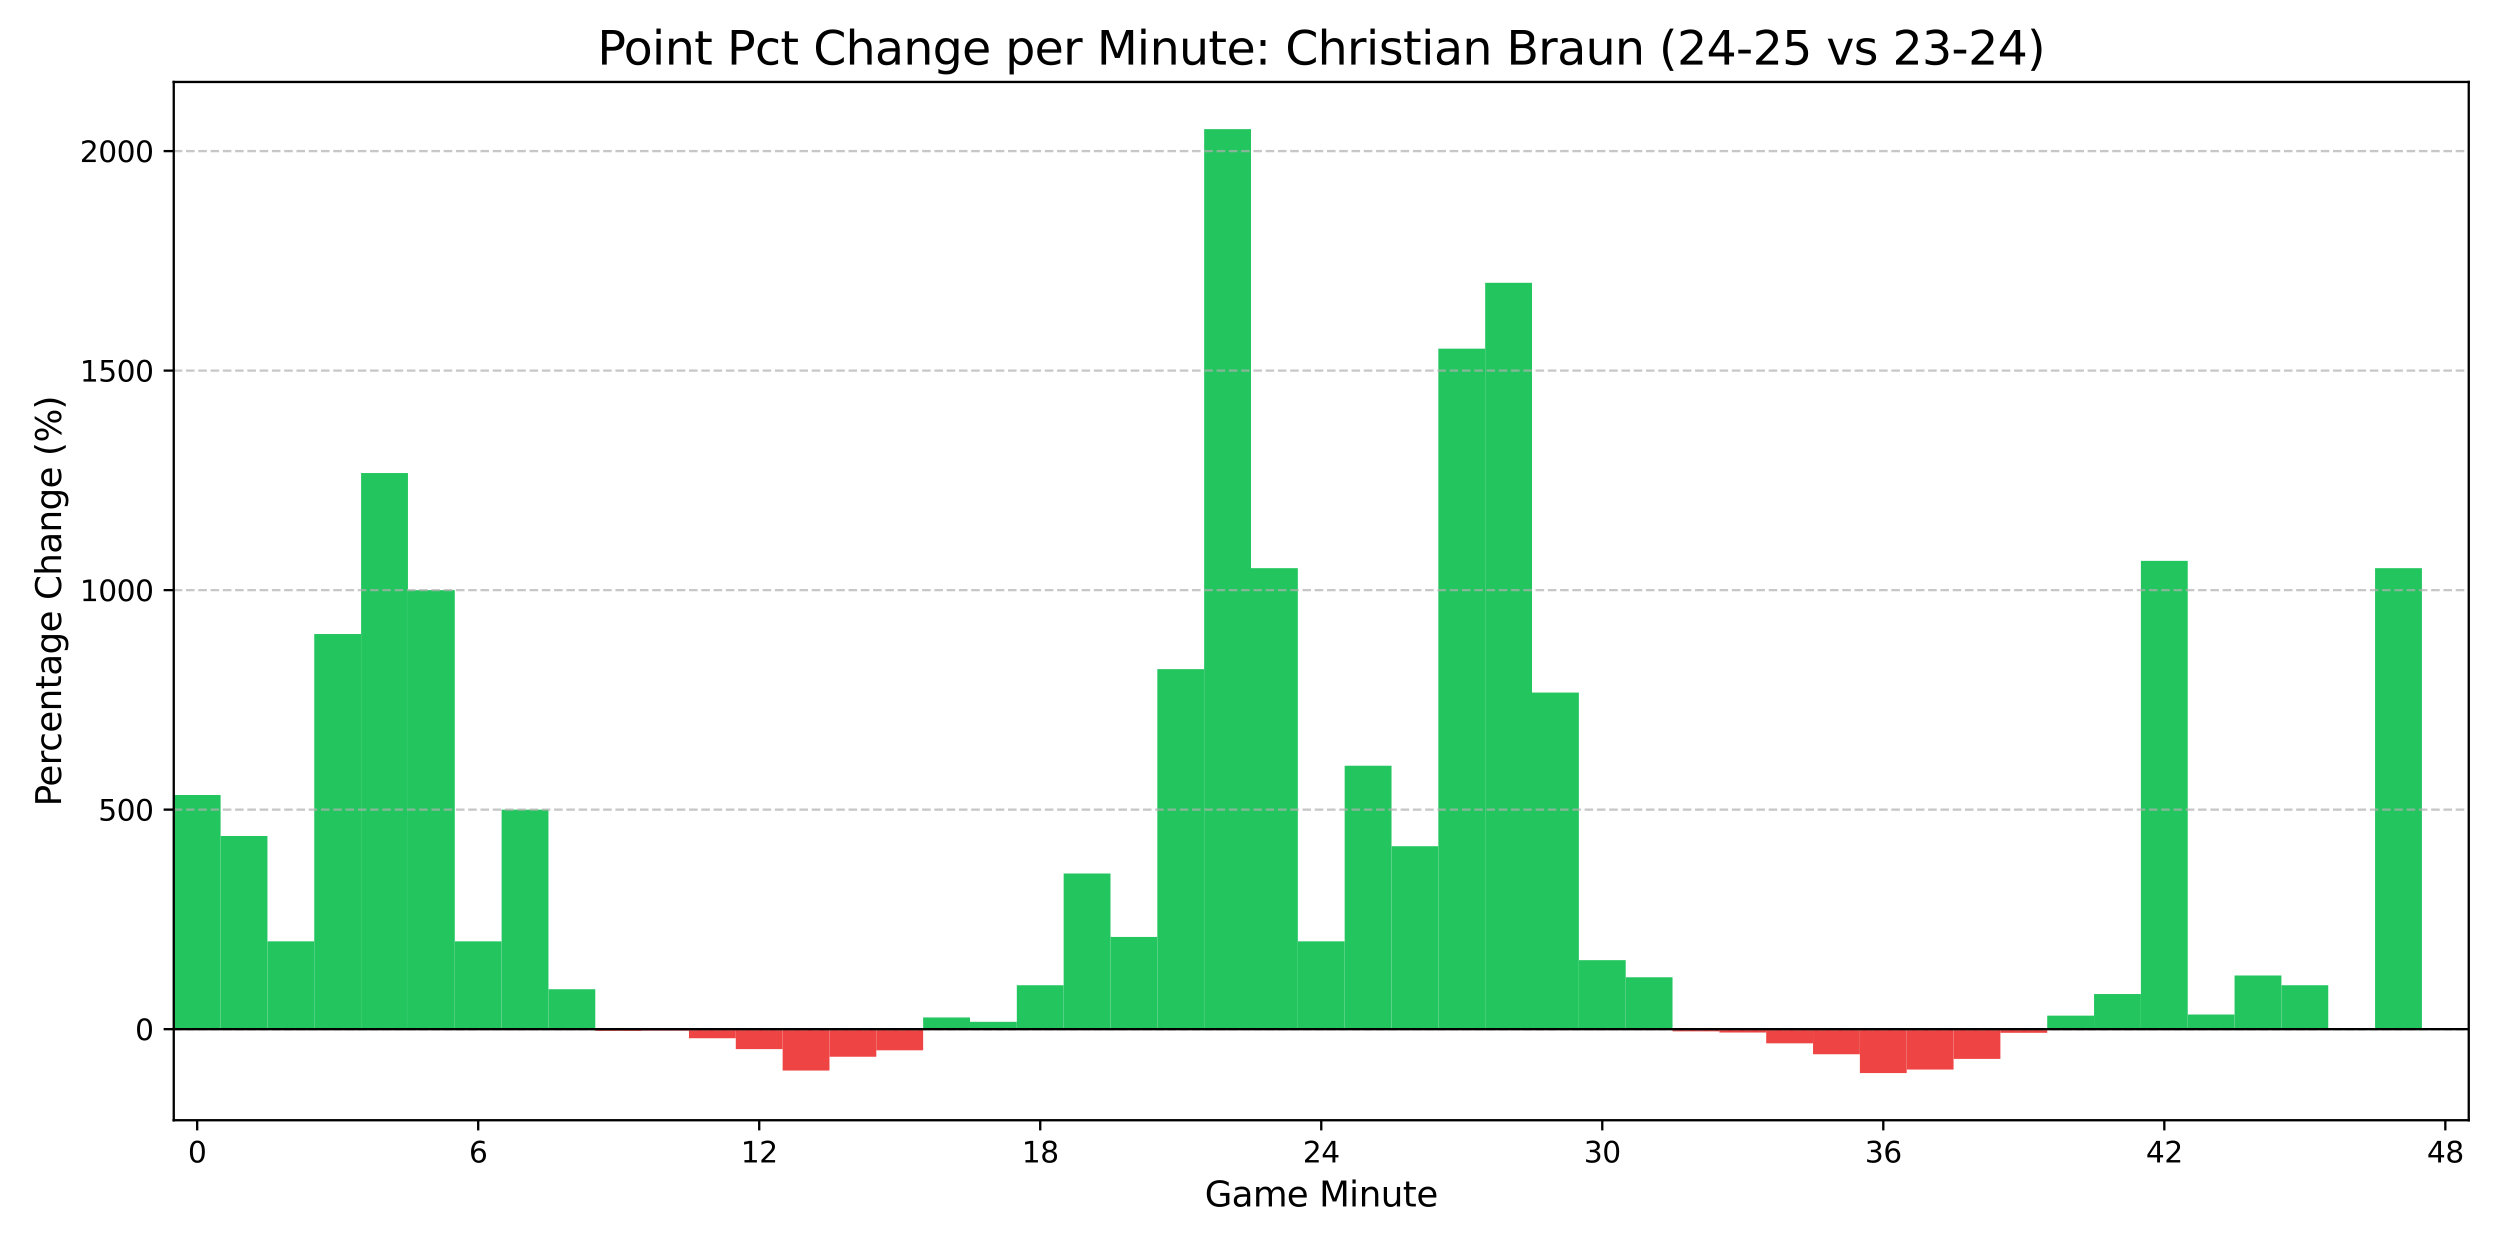 <?xml version="1.0" encoding="utf-8" standalone="no"?>
<!DOCTYPE svg PUBLIC "-//W3C//DTD SVG 1.1//EN"
  "http://www.w3.org/Graphics/SVG/1.1/DTD/svg11.dtd">
<svg xmlns:xlink="http://www.w3.org/1999/xlink" width="864pt" height="432pt" viewBox="0 0 864 432" xmlns="http://www.w3.org/2000/svg" version="1.1">
 <defs>
  <style type="text/css">*{stroke-linejoin: round; stroke-linecap: butt}</style>
 </defs>
 <g id="figure_1">
  <g id="patch_1">
   <path d="M 0 432 
L 864 432 
L 864 0 
L 0 0 
z
" style="fill: #ffffff"/>
  </g>
  <g id="axes_1">
   <g id="patch_2">
    <path d="M 60.05 387.16 
L 853.2 387.16 
L 853.2 28.32 
L 60.05 28.32 
z
" style="fill: #ffffff"/>
   </g>
   <g id="patch_3">
    <path d="M 60.05 355.676 
L 76.237 355.676 
L 76.237 274.754 
L 60.05 274.754 
z
" clip-path="url(#p2339eac3af)" style="fill: #22c55e"/>
   </g>
   <g id="patch_4">
    <path d="M 76.237 355.676 
L 92.423 355.676 
L 92.423 288.915 
L 76.237 288.915 
z
" clip-path="url(#p2339eac3af)" style="fill: #22c55e"/>
   </g>
   <g id="patch_5">
    <path d="M 92.423 355.676 
L 108.61 355.676 
L 108.61 325.33 
L 92.423 325.33 
z
" clip-path="url(#p2339eac3af)" style="fill: #22c55e"/>
   </g>
   <g id="patch_6">
    <path d="M 108.61 355.676 
L 124.797 355.676 
L 124.797 219.12 
L 108.61 219.12 
z
" clip-path="url(#p2339eac3af)" style="fill: #22c55e"/>
   </g>
   <g id="patch_7">
    <path d="M 124.797 355.676 
L 140.984 355.676 
L 140.984 163.486 
L 124.797 163.486 
z
" clip-path="url(#p2339eac3af)" style="fill: #22c55e"/>
   </g>
   <g id="patch_8">
    <path d="M 140.984 355.676 
L 157.17 355.676 
L 157.17 203.947 
L 140.984 203.947 
z
" clip-path="url(#p2339eac3af)" style="fill: #22c55e"/>
   </g>
   <g id="patch_9">
    <path d="M 157.17 355.676 
L 173.357 355.676 
L 173.357 325.33 
L 157.17 325.33 
z
" clip-path="url(#p2339eac3af)" style="fill: #22c55e"/>
   </g>
   <g id="patch_10">
    <path d="M 173.357 355.676 
L 189.544 355.676 
L 189.544 279.811 
L 173.357 279.811 
z
" clip-path="url(#p2339eac3af)" style="fill: #22c55e"/>
   </g>
   <g id="patch_11">
    <path d="M 189.544 355.676 
L 205.731 355.676 
L 205.731 341.883 
L 189.544 341.883 
z
" clip-path="url(#p2339eac3af)" style="fill: #22c55e"/>
   </g>
   <g id="patch_12">
    <path d="M 205.731 355.676 
L 221.917 355.676 
L 221.917 356.283 
L 205.731 356.283 
z
" clip-path="url(#p2339eac3af)" style="fill: #ef4444"/>
   </g>
   <g id="patch_13">
    <path d="M 221.917 355.676 
L 238.104 355.676 
L 238.104 356.166 
L 221.917 356.166 
z
" clip-path="url(#p2339eac3af)" style="fill: #ef4444"/>
   </g>
   <g id="patch_14">
    <path d="M 238.104 355.676 
L 254.291 355.676 
L 254.291 358.815 
L 238.104 358.815 
z
" clip-path="url(#p2339eac3af)" style="fill: #ef4444"/>
   </g>
   <g id="patch_15">
    <path d="M 254.291 355.676 
L 270.478 355.676 
L 270.478 362.573 
L 254.291 362.573 
z
" clip-path="url(#p2339eac3af)" style="fill: #ef4444"/>
   </g>
   <g id="patch_16">
    <path d="M 270.478 355.676 
L 286.664 355.676 
L 286.664 369.982 
L 270.478 369.982 
z
" clip-path="url(#p2339eac3af)" style="fill: #ef4444"/>
   </g>
   <g id="patch_17">
    <path d="M 286.664 355.676 
L 302.851 355.676 
L 302.851 365.213 
L 286.664 365.213 
z
" clip-path="url(#p2339eac3af)" style="fill: #ef4444"/>
   </g>
   <g id="patch_18">
    <path d="M 302.851 355.676 
L 319.038 355.676 
L 319.038 362.982 
L 302.851 362.982 
z
" clip-path="url(#p2339eac3af)" style="fill: #ef4444"/>
   </g>
   <g id="patch_19">
    <path d="M 319.038 355.676 
L 335.224 355.676 
L 335.224 351.63 
L 319.038 351.63 
z
" clip-path="url(#p2339eac3af)" style="fill: #22c55e"/>
   </g>
   <g id="patch_20">
    <path d="M 335.224 355.676 
L 351.411 355.676 
L 351.411 353.147 
L 335.224 353.147 
z
" clip-path="url(#p2339eac3af)" style="fill: #22c55e"/>
   </g>
   <g id="patch_21">
    <path d="M 351.411 355.676 
L 367.598 355.676 
L 367.598 340.503 
L 351.411 340.503 
z
" clip-path="url(#p2339eac3af)" style="fill: #22c55e"/>
   </g>
   <g id="patch_22">
    <path d="M 367.598 355.676 
L 383.785 355.676 
L 383.785 301.881 
L 367.598 301.881 
z
" clip-path="url(#p2339eac3af)" style="fill: #22c55e"/>
   </g>
   <g id="patch_23">
    <path d="M 383.785 355.676 
L 399.971 355.676 
L 399.971 323.813 
L 383.785 323.813 
z
" clip-path="url(#p2339eac3af)" style="fill: #22c55e"/>
   </g>
   <g id="patch_24">
    <path d="M 399.971 355.676 
L 416.158 355.676 
L 416.158 231.258 
L 399.971 231.258 
z
" clip-path="url(#p2339eac3af)" style="fill: #22c55e"/>
   </g>
   <g id="patch_25">
    <path d="M 416.158 355.676 
L 432.345 355.676 
L 432.345 44.631 
L 416.158 44.631 
z
" clip-path="url(#p2339eac3af)" style="fill: #22c55e"/>
   </g>
   <g id="patch_26">
    <path d="M 432.345 355.676 
L 448.532 355.676 
L 448.532 196.36 
L 432.345 196.36 
z
" clip-path="url(#p2339eac3af)" style="fill: #22c55e"/>
   </g>
   <g id="patch_27">
    <path d="M 448.532 355.676 
L 464.718 355.676 
L 464.718 325.33 
L 448.532 325.33 
z
" clip-path="url(#p2339eac3af)" style="fill: #22c55e"/>
   </g>
   <g id="patch_28">
    <path d="M 464.718 355.676 
L 480.905 355.676 
L 480.905 264.639 
L 464.718 264.639 
z
" clip-path="url(#p2339eac3af)" style="fill: #22c55e"/>
   </g>
   <g id="patch_29">
    <path d="M 480.905 355.676 
L 497.092 355.676 
L 497.092 292.456 
L 480.905 292.456 
z
" clip-path="url(#p2339eac3af)" style="fill: #22c55e"/>
   </g>
   <g id="patch_30">
    <path d="M 497.092 355.676 
L 513.279 355.676 
L 513.279 120.496 
L 497.092 120.496 
z
" clip-path="url(#p2339eac3af)" style="fill: #22c55e"/>
   </g>
   <g id="patch_31">
    <path d="M 513.279 355.676 
L 529.465 355.676 
L 529.465 97.736 
L 513.279 97.736 
z
" clip-path="url(#p2339eac3af)" style="fill: #22c55e"/>
   </g>
   <g id="patch_32">
    <path d="M 529.465 355.676 
L 545.652 355.676 
L 545.652 239.35 
L 529.465 239.35 
z
" clip-path="url(#p2339eac3af)" style="fill: #22c55e"/>
   </g>
   <g id="patch_33">
    <path d="M 545.652 355.676 
L 561.839 355.676 
L 561.839 331.833 
L 545.652 331.833 
z
" clip-path="url(#p2339eac3af)" style="fill: #22c55e"/>
   </g>
   <g id="patch_34">
    <path d="M 561.839 355.676 
L 578.026 355.676 
L 578.026 337.744 
L 561.839 337.744 
z
" clip-path="url(#p2339eac3af)" style="fill: #22c55e"/>
   </g>
   <g id="patch_35">
    <path d="M 578.026 355.676 
L 594.212 355.676 
L 594.212 356.435 
L 578.026 356.435 
z
" clip-path="url(#p2339eac3af)" style="fill: #ef4444"/>
   </g>
   <g id="patch_36">
    <path d="M 594.212 355.676 
L 610.399 355.676 
L 610.399 356.843 
L 594.212 356.843 
z
" clip-path="url(#p2339eac3af)" style="fill: #ef4444"/>
   </g>
   <g id="patch_37">
    <path d="M 610.399 355.676 
L 626.586 355.676 
L 626.586 360.571 
L 610.399 360.571 
z
" clip-path="url(#p2339eac3af)" style="fill: #ef4444"/>
   </g>
   <g id="patch_38">
    <path d="M 626.586 355.676 
L 642.772 355.676 
L 642.772 364.346 
L 626.586 364.346 
z
" clip-path="url(#p2339eac3af)" style="fill: #ef4444"/>
   </g>
   <g id="patch_39">
    <path d="M 642.772 355.676 
L 658.959 355.676 
L 658.959 370.849 
L 642.772 370.849 
z
" clip-path="url(#p2339eac3af)" style="fill: #ef4444"/>
   </g>
   <g id="patch_40">
    <path d="M 658.959 355.676 
L 675.146 355.676 
L 675.146 369.635 
L 658.959 369.635 
z
" clip-path="url(#p2339eac3af)" style="fill: #ef4444"/>
   </g>
   <g id="patch_41">
    <path d="M 675.146 355.676 
L 691.333 355.676 
L 691.333 365.955 
L 675.146 365.955 
z
" clip-path="url(#p2339eac3af)" style="fill: #ef4444"/>
   </g>
   <g id="patch_42">
    <path d="M 691.333 355.676 
L 707.519 355.676 
L 707.519 356.941 
L 691.333 356.941 
z
" clip-path="url(#p2339eac3af)" style="fill: #ef4444"/>
   </g>
   <g id="patch_43">
    <path d="M 707.519 355.676 
L 723.706 355.676 
L 723.706 351.008 
L 707.519 351.008 
z
" clip-path="url(#p2339eac3af)" style="fill: #22c55e"/>
   </g>
   <g id="patch_44">
    <path d="M 723.706 355.676 
L 739.893 355.676 
L 739.893 343.538 
L 723.706 343.538 
z
" clip-path="url(#p2339eac3af)" style="fill: #22c55e"/>
   </g>
   <g id="patch_45">
    <path d="M 739.893 355.676 
L 756.08 355.676 
L 756.08 193.831 
L 739.893 193.831 
z
" clip-path="url(#p2339eac3af)" style="fill: #22c55e"/>
   </g>
   <g id="patch_46">
    <path d="M 756.08 355.676 
L 772.266 355.676 
L 772.266 350.619 
L 756.08 350.619 
z
" clip-path="url(#p2339eac3af)" style="fill: #22c55e"/>
   </g>
   <g id="patch_47">
    <path d="M 772.266 355.676 
L 788.453 355.676 
L 788.453 337.131 
L 772.266 337.131 
z
" clip-path="url(#p2339eac3af)" style="fill: #22c55e"/>
   </g>
   <g id="patch_48">
    <path d="M 788.453 355.676 
L 804.64 355.676 
L 804.64 340.503 
L 788.453 340.503 
z
" clip-path="url(#p2339eac3af)" style="fill: #22c55e"/>
   </g>
   <g id="patch_49">
    <path d="M 804.64 355.676 
L 820.827 355.676 
L 820.827 355.676 
L 804.64 355.676 
z
" clip-path="url(#p2339eac3af)" style="fill: #22c55e"/>
   </g>
   <g id="patch_50">
    <path d="M 820.827 355.676 
L 837.013 355.676 
L 837.013 196.36 
L 820.827 196.36 
z
" clip-path="url(#p2339eac3af)" style="fill: #22c55e"/>
   </g>
   <g id="matplotlib.axis_1">
    <g id="xtick_1">
     <g id="line2d_1">
      <defs>
       <path id="mc415d409af" d="M 0 0 
L 0 3.5 
" style="stroke: #000000; stroke-width: 0.8"/>
      </defs>
      <g>
       <use xlink:href="#mc415d409af" x="68.143" y="387.16" style="stroke: #000000; stroke-width: 0.8"/>
      </g>
     </g>
     <g id="text_1">
      <!-- 0 -->
      <g transform="translate(64.962 401.758) scale(0.1 -0.1)">
       <defs>
        <path id="DejaVuSans-30" d="M 2034 4250 
Q 1547 4250 1301 3770 
Q 1056 3291 1056 2328 
Q 1056 1369 1301 889 
Q 1547 409 2034 409 
Q 2525 409 2770 889 
Q 3016 1369 3016 2328 
Q 3016 3291 2770 3770 
Q 2525 4250 2034 4250 
z
M 2034 4750 
Q 2819 4750 3233 4129 
Q 3647 3509 3647 2328 
Q 3647 1150 3233 529 
Q 2819 -91 2034 -91 
Q 1250 -91 836 529 
Q 422 1150 422 2328 
Q 422 3509 836 4129 
Q 1250 4750 2034 4750 
z
" transform="scale(0.016)"/>
       </defs>
       <use xlink:href="#DejaVuSans-30"/>
      </g>
     </g>
    </g>
    <g id="xtick_2">
     <g id="line2d_2">
      <g>
       <use xlink:href="#mc415d409af" x="165.264" y="387.16" style="stroke: #000000; stroke-width: 0.8"/>
      </g>
     </g>
     <g id="text_2">
      <!-- 6 -->
      <g transform="translate(162.083 401.758) scale(0.1 -0.1)">
       <defs>
        <path id="DejaVuSans-36" d="M 2113 2584 
Q 1688 2584 1439 2293 
Q 1191 2003 1191 1497 
Q 1191 994 1439 701 
Q 1688 409 2113 409 
Q 2538 409 2786 701 
Q 3034 994 3034 1497 
Q 3034 2003 2786 2293 
Q 2538 2584 2113 2584 
z
M 3366 4563 
L 3366 3988 
Q 3128 4100 2886 4159 
Q 2644 4219 2406 4219 
Q 1781 4219 1451 3797 
Q 1122 3375 1075 2522 
Q 1259 2794 1537 2939 
Q 1816 3084 2150 3084 
Q 2853 3084 3261 2657 
Q 3669 2231 3669 1497 
Q 3669 778 3244 343 
Q 2819 -91 2113 -91 
Q 1303 -91 875 529 
Q 447 1150 447 2328 
Q 447 3434 972 4092 
Q 1497 4750 2381 4750 
Q 2619 4750 2861 4703 
Q 3103 4656 3366 4563 
z
" transform="scale(0.016)"/>
       </defs>
       <use xlink:href="#DejaVuSans-36"/>
      </g>
     </g>
    </g>
    <g id="xtick_3">
     <g id="line2d_3">
      <g>
       <use xlink:href="#mc415d409af" x="262.384" y="387.16" style="stroke: #000000; stroke-width: 0.8"/>
      </g>
     </g>
     <g id="text_3">
      <!-- 12 -->
      <g transform="translate(256.022 401.758) scale(0.1 -0.1)">
       <defs>
        <path id="DejaVuSans-31" d="M 794 531 
L 1825 531 
L 1825 4091 
L 703 3866 
L 703 4441 
L 1819 4666 
L 2450 4666 
L 2450 531 
L 3481 531 
L 3481 0 
L 794 0 
L 794 531 
z
" transform="scale(0.016)"/>
        <path id="DejaVuSans-32" d="M 1228 531 
L 3431 531 
L 3431 0 
L 469 0 
L 469 531 
Q 828 903 1448 1529 
Q 2069 2156 2228 2338 
Q 2531 2678 2651 2914 
Q 2772 3150 2772 3378 
Q 2772 3750 2511 3984 
Q 2250 4219 1831 4219 
Q 1534 4219 1204 4116 
Q 875 4013 500 3803 
L 500 4441 
Q 881 4594 1212 4672 
Q 1544 4750 1819 4750 
Q 2544 4750 2975 4387 
Q 3406 4025 3406 3419 
Q 3406 3131 3298 2873 
Q 3191 2616 2906 2266 
Q 2828 2175 2409 1742 
Q 1991 1309 1228 531 
z
" transform="scale(0.016)"/>
       </defs>
       <use xlink:href="#DejaVuSans-31"/>
       <use xlink:href="#DejaVuSans-32" transform="translate(63.623 0)"/>
      </g>
     </g>
    </g>
    <g id="xtick_4">
     <g id="line2d_4">
      <g>
       <use xlink:href="#mc415d409af" x="359.505" y="387.16" style="stroke: #000000; stroke-width: 0.8"/>
      </g>
     </g>
     <g id="text_4">
      <!-- 18 -->
      <g transform="translate(353.142 401.758) scale(0.1 -0.1)">
       <defs>
        <path id="DejaVuSans-38" d="M 2034 2216 
Q 1584 2216 1326 1975 
Q 1069 1734 1069 1313 
Q 1069 891 1326 650 
Q 1584 409 2034 409 
Q 2484 409 2743 651 
Q 3003 894 3003 1313 
Q 3003 1734 2745 1975 
Q 2488 2216 2034 2216 
z
M 1403 2484 
Q 997 2584 770 2862 
Q 544 3141 544 3541 
Q 544 4100 942 4425 
Q 1341 4750 2034 4750 
Q 2731 4750 3128 4425 
Q 3525 4100 3525 3541 
Q 3525 3141 3298 2862 
Q 3072 2584 2669 2484 
Q 3125 2378 3379 2068 
Q 3634 1759 3634 1313 
Q 3634 634 3220 271 
Q 2806 -91 2034 -91 
Q 1263 -91 848 271 
Q 434 634 434 1313 
Q 434 1759 690 2068 
Q 947 2378 1403 2484 
z
M 1172 3481 
Q 1172 3119 1398 2916 
Q 1625 2713 2034 2713 
Q 2441 2713 2670 2916 
Q 2900 3119 2900 3481 
Q 2900 3844 2670 4047 
Q 2441 4250 2034 4250 
Q 1625 4250 1398 4047 
Q 1172 3844 1172 3481 
z
" transform="scale(0.016)"/>
       </defs>
       <use xlink:href="#DejaVuSans-31"/>
       <use xlink:href="#DejaVuSans-38" transform="translate(63.623 0)"/>
      </g>
     </g>
    </g>
    <g id="xtick_5">
     <g id="line2d_5">
      <g>
       <use xlink:href="#mc415d409af" x="456.625" y="387.16" style="stroke: #000000; stroke-width: 0.8"/>
      </g>
     </g>
     <g id="text_5">
      <!-- 24 -->
      <g transform="translate(450.262 401.758) scale(0.1 -0.1)">
       <defs>
        <path id="DejaVuSans-34" d="M 2419 4116 
L 825 1625 
L 2419 1625 
L 2419 4116 
z
M 2253 4666 
L 3047 4666 
L 3047 1625 
L 3713 1625 
L 3713 1100 
L 3047 1100 
L 3047 0 
L 2419 0 
L 2419 1100 
L 313 1100 
L 313 1709 
L 2253 4666 
z
" transform="scale(0.016)"/>
       </defs>
       <use xlink:href="#DejaVuSans-32"/>
       <use xlink:href="#DejaVuSans-34" transform="translate(63.623 0)"/>
      </g>
     </g>
    </g>
    <g id="xtick_6">
     <g id="line2d_6">
      <g>
       <use xlink:href="#mc415d409af" x="553.745" y="387.16" style="stroke: #000000; stroke-width: 0.8"/>
      </g>
     </g>
     <g id="text_6">
      <!-- 30 -->
      <g transform="translate(547.383 401.758) scale(0.1 -0.1)">
       <defs>
        <path id="DejaVuSans-33" d="M 2597 2516 
Q 3050 2419 3304 2112 
Q 3559 1806 3559 1356 
Q 3559 666 3084 287 
Q 2609 -91 1734 -91 
Q 1441 -91 1130 -33 
Q 819 25 488 141 
L 488 750 
Q 750 597 1062 519 
Q 1375 441 1716 441 
Q 2309 441 2620 675 
Q 2931 909 2931 1356 
Q 2931 1769 2642 2001 
Q 2353 2234 1838 2234 
L 1294 2234 
L 1294 2753 
L 1863 2753 
Q 2328 2753 2575 2939 
Q 2822 3125 2822 3475 
Q 2822 3834 2567 4026 
Q 2313 4219 1838 4219 
Q 1578 4219 1281 4162 
Q 984 4106 628 3988 
L 628 4550 
Q 988 4650 1302 4700 
Q 1616 4750 1894 4750 
Q 2613 4750 3031 4423 
Q 3450 4097 3450 3541 
Q 3450 3153 3228 2886 
Q 3006 2619 2597 2516 
z
" transform="scale(0.016)"/>
       </defs>
       <use xlink:href="#DejaVuSans-33"/>
       <use xlink:href="#DejaVuSans-30" transform="translate(63.623 0)"/>
      </g>
     </g>
    </g>
    <g id="xtick_7">
     <g id="line2d_7">
      <g>
       <use xlink:href="#mc415d409af" x="650.866" y="387.16" style="stroke: #000000; stroke-width: 0.8"/>
      </g>
     </g>
     <g id="text_7">
      <!-- 36 -->
      <g transform="translate(644.503 401.758) scale(0.1 -0.1)">
       <use xlink:href="#DejaVuSans-33"/>
       <use xlink:href="#DejaVuSans-36" transform="translate(63.623 0)"/>
      </g>
     </g>
    </g>
    <g id="xtick_8">
     <g id="line2d_8">
      <g>
       <use xlink:href="#mc415d409af" x="747.986" y="387.16" style="stroke: #000000; stroke-width: 0.8"/>
      </g>
     </g>
     <g id="text_8">
      <!-- 42 -->
      <g transform="translate(741.624 401.758) scale(0.1 -0.1)">
       <use xlink:href="#DejaVuSans-34"/>
       <use xlink:href="#DejaVuSans-32" transform="translate(63.623 0)"/>
      </g>
     </g>
    </g>
    <g id="xtick_9">
     <g id="line2d_9">
      <g>
       <use xlink:href="#mc415d409af" x="845.107" y="387.16" style="stroke: #000000; stroke-width: 0.8"/>
      </g>
     </g>
     <g id="text_9">
      <!-- 48 -->
      <g transform="translate(838.744 401.758) scale(0.1 -0.1)">
       <use xlink:href="#DejaVuSans-34"/>
       <use xlink:href="#DejaVuSans-38" transform="translate(63.623 0)"/>
      </g>
     </g>
    </g>
    <g id="text_10">
     <!-- Game Minute -->
     <g transform="translate(416.363 416.956) scale(0.12 -0.12)">
      <defs>
       <path id="DejaVuSans-47" d="M 3809 666 
L 3809 1919 
L 2778 1919 
L 2778 2438 
L 4434 2438 
L 4434 434 
Q 4069 175 3628 42 
Q 3188 -91 2688 -91 
Q 1594 -91 976 548 
Q 359 1188 359 2328 
Q 359 3472 976 4111 
Q 1594 4750 2688 4750 
Q 3144 4750 3555 4637 
Q 3966 4525 4313 4306 
L 4313 3634 
Q 3963 3931 3569 4081 
Q 3175 4231 2741 4231 
Q 1884 4231 1454 3753 
Q 1025 3275 1025 2328 
Q 1025 1384 1454 906 
Q 1884 428 2741 428 
Q 3075 428 3337 486 
Q 3600 544 3809 666 
z
" transform="scale(0.016)"/>
       <path id="DejaVuSans-61" d="M 2194 1759 
Q 1497 1759 1228 1600 
Q 959 1441 959 1056 
Q 959 750 1161 570 
Q 1363 391 1709 391 
Q 2188 391 2477 730 
Q 2766 1069 2766 1631 
L 2766 1759 
L 2194 1759 
z
M 3341 1997 
L 3341 0 
L 2766 0 
L 2766 531 
Q 2569 213 2275 61 
Q 1981 -91 1556 -91 
Q 1019 -91 701 211 
Q 384 513 384 1019 
Q 384 1609 779 1909 
Q 1175 2209 1959 2209 
L 2766 2209 
L 2766 2266 
Q 2766 2663 2505 2880 
Q 2244 3097 1772 3097 
Q 1472 3097 1187 3025 
Q 903 2953 641 2809 
L 641 3341 
Q 956 3463 1253 3523 
Q 1550 3584 1831 3584 
Q 2591 3584 2966 3190 
Q 3341 2797 3341 1997 
z
" transform="scale(0.016)"/>
       <path id="DejaVuSans-6d" d="M 3328 2828 
Q 3544 3216 3844 3400 
Q 4144 3584 4550 3584 
Q 5097 3584 5394 3201 
Q 5691 2819 5691 2113 
L 5691 0 
L 5113 0 
L 5113 2094 
Q 5113 2597 4934 2840 
Q 4756 3084 4391 3084 
Q 3944 3084 3684 2787 
Q 3425 2491 3425 1978 
L 3425 0 
L 2847 0 
L 2847 2094 
Q 2847 2600 2669 2842 
Q 2491 3084 2119 3084 
Q 1678 3084 1418 2786 
Q 1159 2488 1159 1978 
L 1159 0 
L 581 0 
L 581 3500 
L 1159 3500 
L 1159 2956 
Q 1356 3278 1631 3431 
Q 1906 3584 2284 3584 
Q 2666 3584 2933 3390 
Q 3200 3197 3328 2828 
z
" transform="scale(0.016)"/>
       <path id="DejaVuSans-65" d="M 3597 1894 
L 3597 1613 
L 953 1613 
Q 991 1019 1311 708 
Q 1631 397 2203 397 
Q 2534 397 2845 478 
Q 3156 559 3463 722 
L 3463 178 
Q 3153 47 2828 -22 
Q 2503 -91 2169 -91 
Q 1331 -91 842 396 
Q 353 884 353 1716 
Q 353 2575 817 3079 
Q 1281 3584 2069 3584 
Q 2775 3584 3186 3129 
Q 3597 2675 3597 1894 
z
M 3022 2063 
Q 3016 2534 2758 2815 
Q 2500 3097 2075 3097 
Q 1594 3097 1305 2825 
Q 1016 2553 972 2059 
L 3022 2063 
z
" transform="scale(0.016)"/>
       <path id="DejaVuSans-20" transform="scale(0.016)"/>
       <path id="DejaVuSans-4d" d="M 628 4666 
L 1569 4666 
L 2759 1491 
L 3956 4666 
L 4897 4666 
L 4897 0 
L 4281 0 
L 4281 4097 
L 3078 897 
L 2444 897 
L 1241 4097 
L 1241 0 
L 628 0 
L 628 4666 
z
" transform="scale(0.016)"/>
       <path id="DejaVuSans-69" d="M 603 3500 
L 1178 3500 
L 1178 0 
L 603 0 
L 603 3500 
z
M 603 4863 
L 1178 4863 
L 1178 4134 
L 603 4134 
L 603 4863 
z
" transform="scale(0.016)"/>
       <path id="DejaVuSans-6e" d="M 3513 2113 
L 3513 0 
L 2938 0 
L 2938 2094 
Q 2938 2591 2744 2837 
Q 2550 3084 2163 3084 
Q 1697 3084 1428 2787 
Q 1159 2491 1159 1978 
L 1159 0 
L 581 0 
L 581 3500 
L 1159 3500 
L 1159 2956 
Q 1366 3272 1645 3428 
Q 1925 3584 2291 3584 
Q 2894 3584 3203 3211 
Q 3513 2838 3513 2113 
z
" transform="scale(0.016)"/>
       <path id="DejaVuSans-75" d="M 544 1381 
L 544 3500 
L 1119 3500 
L 1119 1403 
Q 1119 906 1312 657 
Q 1506 409 1894 409 
Q 2359 409 2629 706 
Q 2900 1003 2900 1516 
L 2900 3500 
L 3475 3500 
L 3475 0 
L 2900 0 
L 2900 538 
Q 2691 219 2414 64 
Q 2138 -91 1772 -91 
Q 1169 -91 856 284 
Q 544 659 544 1381 
z
M 1991 3584 
L 1991 3584 
z
" transform="scale(0.016)"/>
       <path id="DejaVuSans-74" d="M 1172 4494 
L 1172 3500 
L 2356 3500 
L 2356 3053 
L 1172 3053 
L 1172 1153 
Q 1172 725 1289 603 
Q 1406 481 1766 481 
L 2356 481 
L 2356 0 
L 1766 0 
Q 1100 0 847 248 
Q 594 497 594 1153 
L 594 3053 
L 172 3053 
L 172 3500 
L 594 3500 
L 594 4494 
L 1172 4494 
z
" transform="scale(0.016)"/>
      </defs>
      <use xlink:href="#DejaVuSans-47"/>
      <use xlink:href="#DejaVuSans-61" transform="translate(77.49 0)"/>
      <use xlink:href="#DejaVuSans-6d" transform="translate(138.77 0)"/>
      <use xlink:href="#DejaVuSans-65" transform="translate(236.182 0)"/>
      <use xlink:href="#DejaVuSans-20" transform="translate(297.705 0)"/>
      <use xlink:href="#DejaVuSans-4d" transform="translate(329.492 0)"/>
      <use xlink:href="#DejaVuSans-69" transform="translate(415.771 0)"/>
      <use xlink:href="#DejaVuSans-6e" transform="translate(443.555 0)"/>
      <use xlink:href="#DejaVuSans-75" transform="translate(506.934 0)"/>
      <use xlink:href="#DejaVuSans-74" transform="translate(570.312 0)"/>
      <use xlink:href="#DejaVuSans-65" transform="translate(609.521 0)"/>
     </g>
    </g>
   </g>
   <g id="matplotlib.axis_2">
    <g id="ytick_1">
     <g id="line2d_10">
      <path d="M 60.05 355.676 
L 853.2 355.676 
" clip-path="url(#p2339eac3af)" style="fill: none; stroke-dasharray: 2.96,1.28; stroke-dashoffset: 0; stroke: #b0b0b0; stroke-opacity: 0.7; stroke-width: 0.8"/>
     </g>
     <g id="line2d_11">
      <defs>
       <path id="m49e76f9e18" d="M 0 0 
L -3.5 0 
" style="stroke: #000000; stroke-width: 0.8"/>
      </defs>
      <g>
       <use xlink:href="#m49e76f9e18" x="60.05" y="355.676" style="stroke: #000000; stroke-width: 0.8"/>
      </g>
     </g>
     <g id="text_11">
      <!-- 0 -->
      <g transform="translate(46.688 359.475) scale(0.1 -0.1)">
       <use xlink:href="#DejaVuSans-30"/>
      </g>
     </g>
    </g>
    <g id="ytick_2">
     <g id="line2d_12">
      <path d="M 60.05 279.811 
L 853.2 279.811 
" clip-path="url(#p2339eac3af)" style="fill: none; stroke-dasharray: 2.96,1.28; stroke-dashoffset: 0; stroke: #b0b0b0; stroke-opacity: 0.7; stroke-width: 0.8"/>
     </g>
     <g id="line2d_13">
      <g>
       <use xlink:href="#m49e76f9e18" x="60.05" y="279.811" style="stroke: #000000; stroke-width: 0.8"/>
      </g>
     </g>
     <g id="text_12">
      <!-- 500 -->
      <g transform="translate(33.962 283.611) scale(0.1 -0.1)">
       <defs>
        <path id="DejaVuSans-35" d="M 691 4666 
L 3169 4666 
L 3169 4134 
L 1269 4134 
L 1269 2991 
Q 1406 3038 1543 3061 
Q 1681 3084 1819 3084 
Q 2600 3084 3056 2656 
Q 3513 2228 3513 1497 
Q 3513 744 3044 326 
Q 2575 -91 1722 -91 
Q 1428 -91 1123 -41 
Q 819 9 494 109 
L 494 744 
Q 775 591 1075 516 
Q 1375 441 1709 441 
Q 2250 441 2565 725 
Q 2881 1009 2881 1497 
Q 2881 1984 2565 2268 
Q 2250 2553 1709 2553 
Q 1456 2553 1204 2497 
Q 953 2441 691 2322 
L 691 4666 
z
" transform="scale(0.016)"/>
       </defs>
       <use xlink:href="#DejaVuSans-35"/>
       <use xlink:href="#DejaVuSans-30" transform="translate(63.623 0)"/>
       <use xlink:href="#DejaVuSans-30" transform="translate(127.246 0)"/>
      </g>
     </g>
    </g>
    <g id="ytick_3">
     <g id="line2d_14">
      <path d="M 60.05 203.947 
L 853.2 203.947 
" clip-path="url(#p2339eac3af)" style="fill: none; stroke-dasharray: 2.96,1.28; stroke-dashoffset: 0; stroke: #b0b0b0; stroke-opacity: 0.7; stroke-width: 0.8"/>
     </g>
     <g id="line2d_15">
      <g>
       <use xlink:href="#m49e76f9e18" x="60.05" y="203.947" style="stroke: #000000; stroke-width: 0.8"/>
      </g>
     </g>
     <g id="text_13">
      <!-- 1000 -->
      <g transform="translate(27.6 207.746) scale(0.1 -0.1)">
       <use xlink:href="#DejaVuSans-31"/>
       <use xlink:href="#DejaVuSans-30" transform="translate(63.623 0)"/>
       <use xlink:href="#DejaVuSans-30" transform="translate(127.246 0)"/>
       <use xlink:href="#DejaVuSans-30" transform="translate(190.869 0)"/>
      </g>
     </g>
    </g>
    <g id="ytick_4">
     <g id="line2d_16">
      <path d="M 60.05 128.082 
L 853.2 128.082 
" clip-path="url(#p2339eac3af)" style="fill: none; stroke-dasharray: 2.96,1.28; stroke-dashoffset: 0; stroke: #b0b0b0; stroke-opacity: 0.7; stroke-width: 0.8"/>
     </g>
     <g id="line2d_17">
      <g>
       <use xlink:href="#m49e76f9e18" x="60.05" y="128.082" style="stroke: #000000; stroke-width: 0.8"/>
      </g>
     </g>
     <g id="text_14">
      <!-- 1500 -->
      <g transform="translate(27.6 131.881) scale(0.1 -0.1)">
       <use xlink:href="#DejaVuSans-31"/>
       <use xlink:href="#DejaVuSans-35" transform="translate(63.623 0)"/>
       <use xlink:href="#DejaVuSans-30" transform="translate(127.246 0)"/>
       <use xlink:href="#DejaVuSans-30" transform="translate(190.869 0)"/>
      </g>
     </g>
    </g>
    <g id="ytick_5">
     <g id="line2d_18">
      <path d="M 60.05 52.217 
L 853.2 52.217 
" clip-path="url(#p2339eac3af)" style="fill: none; stroke-dasharray: 2.96,1.28; stroke-dashoffset: 0; stroke: #b0b0b0; stroke-opacity: 0.7; stroke-width: 0.8"/>
     </g>
     <g id="line2d_19">
      <g>
       <use xlink:href="#m49e76f9e18" x="60.05" y="52.217" style="stroke: #000000; stroke-width: 0.8"/>
      </g>
     </g>
     <g id="text_15">
      <!-- 2000 -->
      <g transform="translate(27.6 56.017) scale(0.1 -0.1)">
       <use xlink:href="#DejaVuSans-32"/>
       <use xlink:href="#DejaVuSans-30" transform="translate(63.623 0)"/>
       <use xlink:href="#DejaVuSans-30" transform="translate(127.246 0)"/>
       <use xlink:href="#DejaVuSans-30" transform="translate(190.869 0)"/>
      </g>
     </g>
    </g>
    <g id="text_16">
     <!-- Percentage Change (%) -->
     <g transform="translate(21.104 278.656) rotate(-90) scale(0.12 -0.12)">
      <defs>
       <path id="DejaVuSans-50" d="M 1259 4147 
L 1259 2394 
L 2053 2394 
Q 2494 2394 2734 2622 
Q 2975 2850 2975 3272 
Q 2975 3691 2734 3919 
Q 2494 4147 2053 4147 
L 1259 4147 
z
M 628 4666 
L 2053 4666 
Q 2838 4666 3239 4311 
Q 3641 3956 3641 3272 
Q 3641 2581 3239 2228 
Q 2838 1875 2053 1875 
L 1259 1875 
L 1259 0 
L 628 0 
L 628 4666 
z
" transform="scale(0.016)"/>
       <path id="DejaVuSans-72" d="M 2631 2963 
Q 2534 3019 2420 3045 
Q 2306 3072 2169 3072 
Q 1681 3072 1420 2755 
Q 1159 2438 1159 1844 
L 1159 0 
L 581 0 
L 581 3500 
L 1159 3500 
L 1159 2956 
Q 1341 3275 1631 3429 
Q 1922 3584 2338 3584 
Q 2397 3584 2469 3576 
Q 2541 3569 2628 3553 
L 2631 2963 
z
" transform="scale(0.016)"/>
       <path id="DejaVuSans-63" d="M 3122 3366 
L 3122 2828 
Q 2878 2963 2633 3030 
Q 2388 3097 2138 3097 
Q 1578 3097 1268 2742 
Q 959 2388 959 1747 
Q 959 1106 1268 751 
Q 1578 397 2138 397 
Q 2388 397 2633 464 
Q 2878 531 3122 666 
L 3122 134 
Q 2881 22 2623 -34 
Q 2366 -91 2075 -91 
Q 1284 -91 818 406 
Q 353 903 353 1747 
Q 353 2603 823 3093 
Q 1294 3584 2113 3584 
Q 2378 3584 2631 3529 
Q 2884 3475 3122 3366 
z
" transform="scale(0.016)"/>
       <path id="DejaVuSans-67" d="M 2906 1791 
Q 2906 2416 2648 2759 
Q 2391 3103 1925 3103 
Q 1463 3103 1205 2759 
Q 947 2416 947 1791 
Q 947 1169 1205 825 
Q 1463 481 1925 481 
Q 2391 481 2648 825 
Q 2906 1169 2906 1791 
z
M 3481 434 
Q 3481 -459 3084 -895 
Q 2688 -1331 1869 -1331 
Q 1566 -1331 1297 -1286 
Q 1028 -1241 775 -1147 
L 775 -588 
Q 1028 -725 1275 -790 
Q 1522 -856 1778 -856 
Q 2344 -856 2625 -561 
Q 2906 -266 2906 331 
L 2906 616 
Q 2728 306 2450 153 
Q 2172 0 1784 0 
Q 1141 0 747 490 
Q 353 981 353 1791 
Q 353 2603 747 3093 
Q 1141 3584 1784 3584 
Q 2172 3584 2450 3431 
Q 2728 3278 2906 2969 
L 2906 3500 
L 3481 3500 
L 3481 434 
z
" transform="scale(0.016)"/>
       <path id="DejaVuSans-43" d="M 4122 4306 
L 4122 3641 
Q 3803 3938 3442 4084 
Q 3081 4231 2675 4231 
Q 1875 4231 1450 3742 
Q 1025 3253 1025 2328 
Q 1025 1406 1450 917 
Q 1875 428 2675 428 
Q 3081 428 3442 575 
Q 3803 722 4122 1019 
L 4122 359 
Q 3791 134 3420 21 
Q 3050 -91 2638 -91 
Q 1578 -91 968 557 
Q 359 1206 359 2328 
Q 359 3453 968 4101 
Q 1578 4750 2638 4750 
Q 3056 4750 3426 4639 
Q 3797 4528 4122 4306 
z
" transform="scale(0.016)"/>
       <path id="DejaVuSans-68" d="M 3513 2113 
L 3513 0 
L 2938 0 
L 2938 2094 
Q 2938 2591 2744 2837 
Q 2550 3084 2163 3084 
Q 1697 3084 1428 2787 
Q 1159 2491 1159 1978 
L 1159 0 
L 581 0 
L 581 4863 
L 1159 4863 
L 1159 2956 
Q 1366 3272 1645 3428 
Q 1925 3584 2291 3584 
Q 2894 3584 3203 3211 
Q 3513 2838 3513 2113 
z
" transform="scale(0.016)"/>
       <path id="DejaVuSans-28" d="M 1984 4856 
Q 1566 4138 1362 3434 
Q 1159 2731 1159 2009 
Q 1159 1288 1364 580 
Q 1569 -128 1984 -844 
L 1484 -844 
Q 1016 -109 783 600 
Q 550 1309 550 2009 
Q 550 2706 781 3412 
Q 1013 4119 1484 4856 
L 1984 4856 
z
" transform="scale(0.016)"/>
       <path id="DejaVuSans-25" d="M 4653 2053 
Q 4381 2053 4226 1822 
Q 4072 1591 4072 1178 
Q 4072 772 4226 539 
Q 4381 306 4653 306 
Q 4919 306 5073 539 
Q 5228 772 5228 1178 
Q 5228 1588 5073 1820 
Q 4919 2053 4653 2053 
z
M 4653 2450 
Q 5147 2450 5437 2106 
Q 5728 1763 5728 1178 
Q 5728 594 5436 251 
Q 5144 -91 4653 -91 
Q 4153 -91 3862 251 
Q 3572 594 3572 1178 
Q 3572 1766 3864 2108 
Q 4156 2450 4653 2450 
z
M 1428 4353 
Q 1159 4353 1004 4120 
Q 850 3888 850 3481 
Q 850 3069 1003 2837 
Q 1156 2606 1428 2606 
Q 1700 2606 1854 2837 
Q 2009 3069 2009 3481 
Q 2009 3884 1853 4118 
Q 1697 4353 1428 4353 
z
M 4250 4750 
L 4750 4750 
L 1831 -91 
L 1331 -91 
L 4250 4750 
z
M 1428 4750 
Q 1922 4750 2215 4408 
Q 2509 4066 2509 3481 
Q 2509 2891 2217 2550 
Q 1925 2209 1428 2209 
Q 931 2209 642 2551 
Q 353 2894 353 3481 
Q 353 4063 643 4406 
Q 934 4750 1428 4750 
z
" transform="scale(0.016)"/>
       <path id="DejaVuSans-29" d="M 513 4856 
L 1013 4856 
Q 1481 4119 1714 3412 
Q 1947 2706 1947 2009 
Q 1947 1309 1714 600 
Q 1481 -109 1013 -844 
L 513 -844 
Q 928 -128 1133 580 
Q 1338 1288 1338 2009 
Q 1338 2731 1133 3434 
Q 928 4138 513 4856 
z
" transform="scale(0.016)"/>
      </defs>
      <use xlink:href="#DejaVuSans-50"/>
      <use xlink:href="#DejaVuSans-65" transform="translate(56.678 0)"/>
      <use xlink:href="#DejaVuSans-72" transform="translate(118.201 0)"/>
      <use xlink:href="#DejaVuSans-63" transform="translate(157.064 0)"/>
      <use xlink:href="#DejaVuSans-65" transform="translate(212.045 0)"/>
      <use xlink:href="#DejaVuSans-6e" transform="translate(273.568 0)"/>
      <use xlink:href="#DejaVuSans-74" transform="translate(336.947 0)"/>
      <use xlink:href="#DejaVuSans-61" transform="translate(376.156 0)"/>
      <use xlink:href="#DejaVuSans-67" transform="translate(437.436 0)"/>
      <use xlink:href="#DejaVuSans-65" transform="translate(500.912 0)"/>
      <use xlink:href="#DejaVuSans-20" transform="translate(562.436 0)"/>
      <use xlink:href="#DejaVuSans-43" transform="translate(594.223 0)"/>
      <use xlink:href="#DejaVuSans-68" transform="translate(664.047 0)"/>
      <use xlink:href="#DejaVuSans-61" transform="translate(727.426 0)"/>
      <use xlink:href="#DejaVuSans-6e" transform="translate(788.705 0)"/>
      <use xlink:href="#DejaVuSans-67" transform="translate(852.084 0)"/>
      <use xlink:href="#DejaVuSans-65" transform="translate(915.561 0)"/>
      <use xlink:href="#DejaVuSans-20" transform="translate(977.084 0)"/>
      <use xlink:href="#DejaVuSans-28" transform="translate(1008.871 0)"/>
      <use xlink:href="#DejaVuSans-25" transform="translate(1047.885 0)"/>
      <use xlink:href="#DejaVuSans-29" transform="translate(1142.904 0)"/>
     </g>
    </g>
   </g>
   <g id="line2d_20">
    <path d="M 60.05 355.676 
L 853.2 355.676 
" clip-path="url(#p2339eac3af)" style="fill: none; stroke: #000000; stroke-width: 0.8; stroke-linecap: square"/>
   </g>
   <g id="patch_51">
    <path d="M 60.05 387.16 
L 60.05 28.32 
" style="fill: none; stroke: #000000; stroke-width: 0.8; stroke-linejoin: miter; stroke-linecap: square"/>
   </g>
   <g id="patch_52">
    <path d="M 853.2 387.16 
L 853.2 28.32 
" style="fill: none; stroke: #000000; stroke-width: 0.8; stroke-linejoin: miter; stroke-linecap: square"/>
   </g>
   <g id="patch_53">
    <path d="M 60.05 387.16 
L 853.2 387.16 
" style="fill: none; stroke: #000000; stroke-width: 0.8; stroke-linejoin: miter; stroke-linecap: square"/>
   </g>
   <g id="patch_54">
    <path d="M 60.05 28.32 
L 853.2 28.32 
" style="fill: none; stroke: #000000; stroke-width: 0.8; stroke-linejoin: miter; stroke-linecap: square"/>
   </g>
   <g id="text_17">
    <!-- Point Pct Change per Minute: Christian Braun (24-25 vs 23-24) -->
    <g transform="translate(206.464 22.32) scale(0.16 -0.16)">
     <defs>
      <path id="DejaVuSans-6f" d="M 1959 3097 
Q 1497 3097 1228 2736 
Q 959 2375 959 1747 
Q 959 1119 1226 758 
Q 1494 397 1959 397 
Q 2419 397 2687 759 
Q 2956 1122 2956 1747 
Q 2956 2369 2687 2733 
Q 2419 3097 1959 3097 
z
M 1959 3584 
Q 2709 3584 3137 3096 
Q 3566 2609 3566 1747 
Q 3566 888 3137 398 
Q 2709 -91 1959 -91 
Q 1206 -91 779 398 
Q 353 888 353 1747 
Q 353 2609 779 3096 
Q 1206 3584 1959 3584 
z
" transform="scale(0.016)"/>
      <path id="DejaVuSans-70" d="M 1159 525 
L 1159 -1331 
L 581 -1331 
L 581 3500 
L 1159 3500 
L 1159 2969 
Q 1341 3281 1617 3432 
Q 1894 3584 2278 3584 
Q 2916 3584 3314 3078 
Q 3713 2572 3713 1747 
Q 3713 922 3314 415 
Q 2916 -91 2278 -91 
Q 1894 -91 1617 61 
Q 1341 213 1159 525 
z
M 3116 1747 
Q 3116 2381 2855 2742 
Q 2594 3103 2138 3103 
Q 1681 3103 1420 2742 
Q 1159 2381 1159 1747 
Q 1159 1113 1420 752 
Q 1681 391 2138 391 
Q 2594 391 2855 752 
Q 3116 1113 3116 1747 
z
" transform="scale(0.016)"/>
      <path id="DejaVuSans-3a" d="M 750 794 
L 1409 794 
L 1409 0 
L 750 0 
L 750 794 
z
M 750 3309 
L 1409 3309 
L 1409 2516 
L 750 2516 
L 750 3309 
z
" transform="scale(0.016)"/>
      <path id="DejaVuSans-73" d="M 2834 3397 
L 2834 2853 
Q 2591 2978 2328 3040 
Q 2066 3103 1784 3103 
Q 1356 3103 1142 2972 
Q 928 2841 928 2578 
Q 928 2378 1081 2264 
Q 1234 2150 1697 2047 
L 1894 2003 
Q 2506 1872 2764 1633 
Q 3022 1394 3022 966 
Q 3022 478 2636 193 
Q 2250 -91 1575 -91 
Q 1294 -91 989 -36 
Q 684 19 347 128 
L 347 722 
Q 666 556 975 473 
Q 1284 391 1588 391 
Q 1994 391 2212 530 
Q 2431 669 2431 922 
Q 2431 1156 2273 1281 
Q 2116 1406 1581 1522 
L 1381 1569 
Q 847 1681 609 1914 
Q 372 2147 372 2553 
Q 372 3047 722 3315 
Q 1072 3584 1716 3584 
Q 2034 3584 2315 3537 
Q 2597 3491 2834 3397 
z
" transform="scale(0.016)"/>
      <path id="DejaVuSans-42" d="M 1259 2228 
L 1259 519 
L 2272 519 
Q 2781 519 3026 730 
Q 3272 941 3272 1375 
Q 3272 1813 3026 2020 
Q 2781 2228 2272 2228 
L 1259 2228 
z
M 1259 4147 
L 1259 2741 
L 2194 2741 
Q 2656 2741 2882 2914 
Q 3109 3088 3109 3444 
Q 3109 3797 2882 3972 
Q 2656 4147 2194 4147 
L 1259 4147 
z
M 628 4666 
L 2241 4666 
Q 2963 4666 3353 4366 
Q 3744 4066 3744 3513 
Q 3744 3084 3544 2831 
Q 3344 2578 2956 2516 
Q 3422 2416 3680 2098 
Q 3938 1781 3938 1306 
Q 3938 681 3513 340 
Q 3088 0 2303 0 
L 628 0 
L 628 4666 
z
" transform="scale(0.016)"/>
      <path id="DejaVuSans-2d" d="M 313 2009 
L 1997 2009 
L 1997 1497 
L 313 1497 
L 313 2009 
z
" transform="scale(0.016)"/>
      <path id="DejaVuSans-76" d="M 191 3500 
L 800 3500 
L 1894 563 
L 2988 3500 
L 3597 3500 
L 2284 0 
L 1503 0 
L 191 3500 
z
" transform="scale(0.016)"/>
     </defs>
     <use xlink:href="#DejaVuSans-50"/>
     <use xlink:href="#DejaVuSans-6f" transform="translate(56.678 0)"/>
     <use xlink:href="#DejaVuSans-69" transform="translate(117.859 0)"/>
     <use xlink:href="#DejaVuSans-6e" transform="translate(145.643 0)"/>
     <use xlink:href="#DejaVuSans-74" transform="translate(209.021 0)"/>
     <use xlink:href="#DejaVuSans-20" transform="translate(248.23 0)"/>
     <use xlink:href="#DejaVuSans-50" transform="translate(280.018 0)"/>
     <use xlink:href="#DejaVuSans-63" transform="translate(340.32 0)"/>
     <use xlink:href="#DejaVuSans-74" transform="translate(395.301 0)"/>
     <use xlink:href="#DejaVuSans-20" transform="translate(434.51 0)"/>
     <use xlink:href="#DejaVuSans-43" transform="translate(466.297 0)"/>
     <use xlink:href="#DejaVuSans-68" transform="translate(536.121 0)"/>
     <use xlink:href="#DejaVuSans-61" transform="translate(599.5 0)"/>
     <use xlink:href="#DejaVuSans-6e" transform="translate(660.779 0)"/>
     <use xlink:href="#DejaVuSans-67" transform="translate(724.158 0)"/>
     <use xlink:href="#DejaVuSans-65" transform="translate(787.635 0)"/>
     <use xlink:href="#DejaVuSans-20" transform="translate(849.158 0)"/>
     <use xlink:href="#DejaVuSans-70" transform="translate(880.945 0)"/>
     <use xlink:href="#DejaVuSans-65" transform="translate(944.422 0)"/>
     <use xlink:href="#DejaVuSans-72" transform="translate(1005.945 0)"/>
     <use xlink:href="#DejaVuSans-20" transform="translate(1047.059 0)"/>
     <use xlink:href="#DejaVuSans-4d" transform="translate(1078.846 0)"/>
     <use xlink:href="#DejaVuSans-69" transform="translate(1165.125 0)"/>
     <use xlink:href="#DejaVuSans-6e" transform="translate(1192.908 0)"/>
     <use xlink:href="#DejaVuSans-75" transform="translate(1256.287 0)"/>
     <use xlink:href="#DejaVuSans-74" transform="translate(1319.666 0)"/>
     <use xlink:href="#DejaVuSans-65" transform="translate(1358.875 0)"/>
     <use xlink:href="#DejaVuSans-3a" transform="translate(1420.398 0)"/>
     <use xlink:href="#DejaVuSans-20" transform="translate(1454.09 0)"/>
     <use xlink:href="#DejaVuSans-43" transform="translate(1485.877 0)"/>
     <use xlink:href="#DejaVuSans-68" transform="translate(1555.701 0)"/>
     <use xlink:href="#DejaVuSans-72" transform="translate(1619.08 0)"/>
     <use xlink:href="#DejaVuSans-69" transform="translate(1660.193 0)"/>
     <use xlink:href="#DejaVuSans-73" transform="translate(1687.977 0)"/>
     <use xlink:href="#DejaVuSans-74" transform="translate(1740.076 0)"/>
     <use xlink:href="#DejaVuSans-69" transform="translate(1779.285 0)"/>
     <use xlink:href="#DejaVuSans-61" transform="translate(1807.068 0)"/>
     <use xlink:href="#DejaVuSans-6e" transform="translate(1868.348 0)"/>
     <use xlink:href="#DejaVuSans-20" transform="translate(1931.727 0)"/>
     <use xlink:href="#DejaVuSans-42" transform="translate(1963.514 0)"/>
     <use xlink:href="#DejaVuSans-72" transform="translate(2032.117 0)"/>
     <use xlink:href="#DejaVuSans-61" transform="translate(2073.23 0)"/>
     <use xlink:href="#DejaVuSans-75" transform="translate(2134.51 0)"/>
     <use xlink:href="#DejaVuSans-6e" transform="translate(2197.889 0)"/>
     <use xlink:href="#DejaVuSans-20" transform="translate(2261.268 0)"/>
     <use xlink:href="#DejaVuSans-28" transform="translate(2293.055 0)"/>
     <use xlink:href="#DejaVuSans-32" transform="translate(2332.068 0)"/>
     <use xlink:href="#DejaVuSans-34" transform="translate(2395.691 0)"/>
     <use xlink:href="#DejaVuSans-2d" transform="translate(2459.314 0)"/>
     <use xlink:href="#DejaVuSans-32" transform="translate(2495.398 0)"/>
     <use xlink:href="#DejaVuSans-35" transform="translate(2559.021 0)"/>
     <use xlink:href="#DejaVuSans-20" transform="translate(2622.645 0)"/>
     <use xlink:href="#DejaVuSans-76" transform="translate(2654.432 0)"/>
     <use xlink:href="#DejaVuSans-73" transform="translate(2713.611 0)"/>
     <use xlink:href="#DejaVuSans-20" transform="translate(2765.711 0)"/>
     <use xlink:href="#DejaVuSans-32" transform="translate(2797.498 0)"/>
     <use xlink:href="#DejaVuSans-33" transform="translate(2861.121 0)"/>
     <use xlink:href="#DejaVuSans-2d" transform="translate(2924.744 0)"/>
     <use xlink:href="#DejaVuSans-32" transform="translate(2960.828 0)"/>
     <use xlink:href="#DejaVuSans-34" transform="translate(3024.451 0)"/>
     <use xlink:href="#DejaVuSans-29" transform="translate(3088.074 0)"/>
    </g>
   </g>
  </g>
 </g>
 <defs>
  <clipPath id="p2339eac3af">
   <rect x="60.05" y="28.32" width="793.15" height="358.84"/>
  </clipPath>
 </defs>
</svg>
